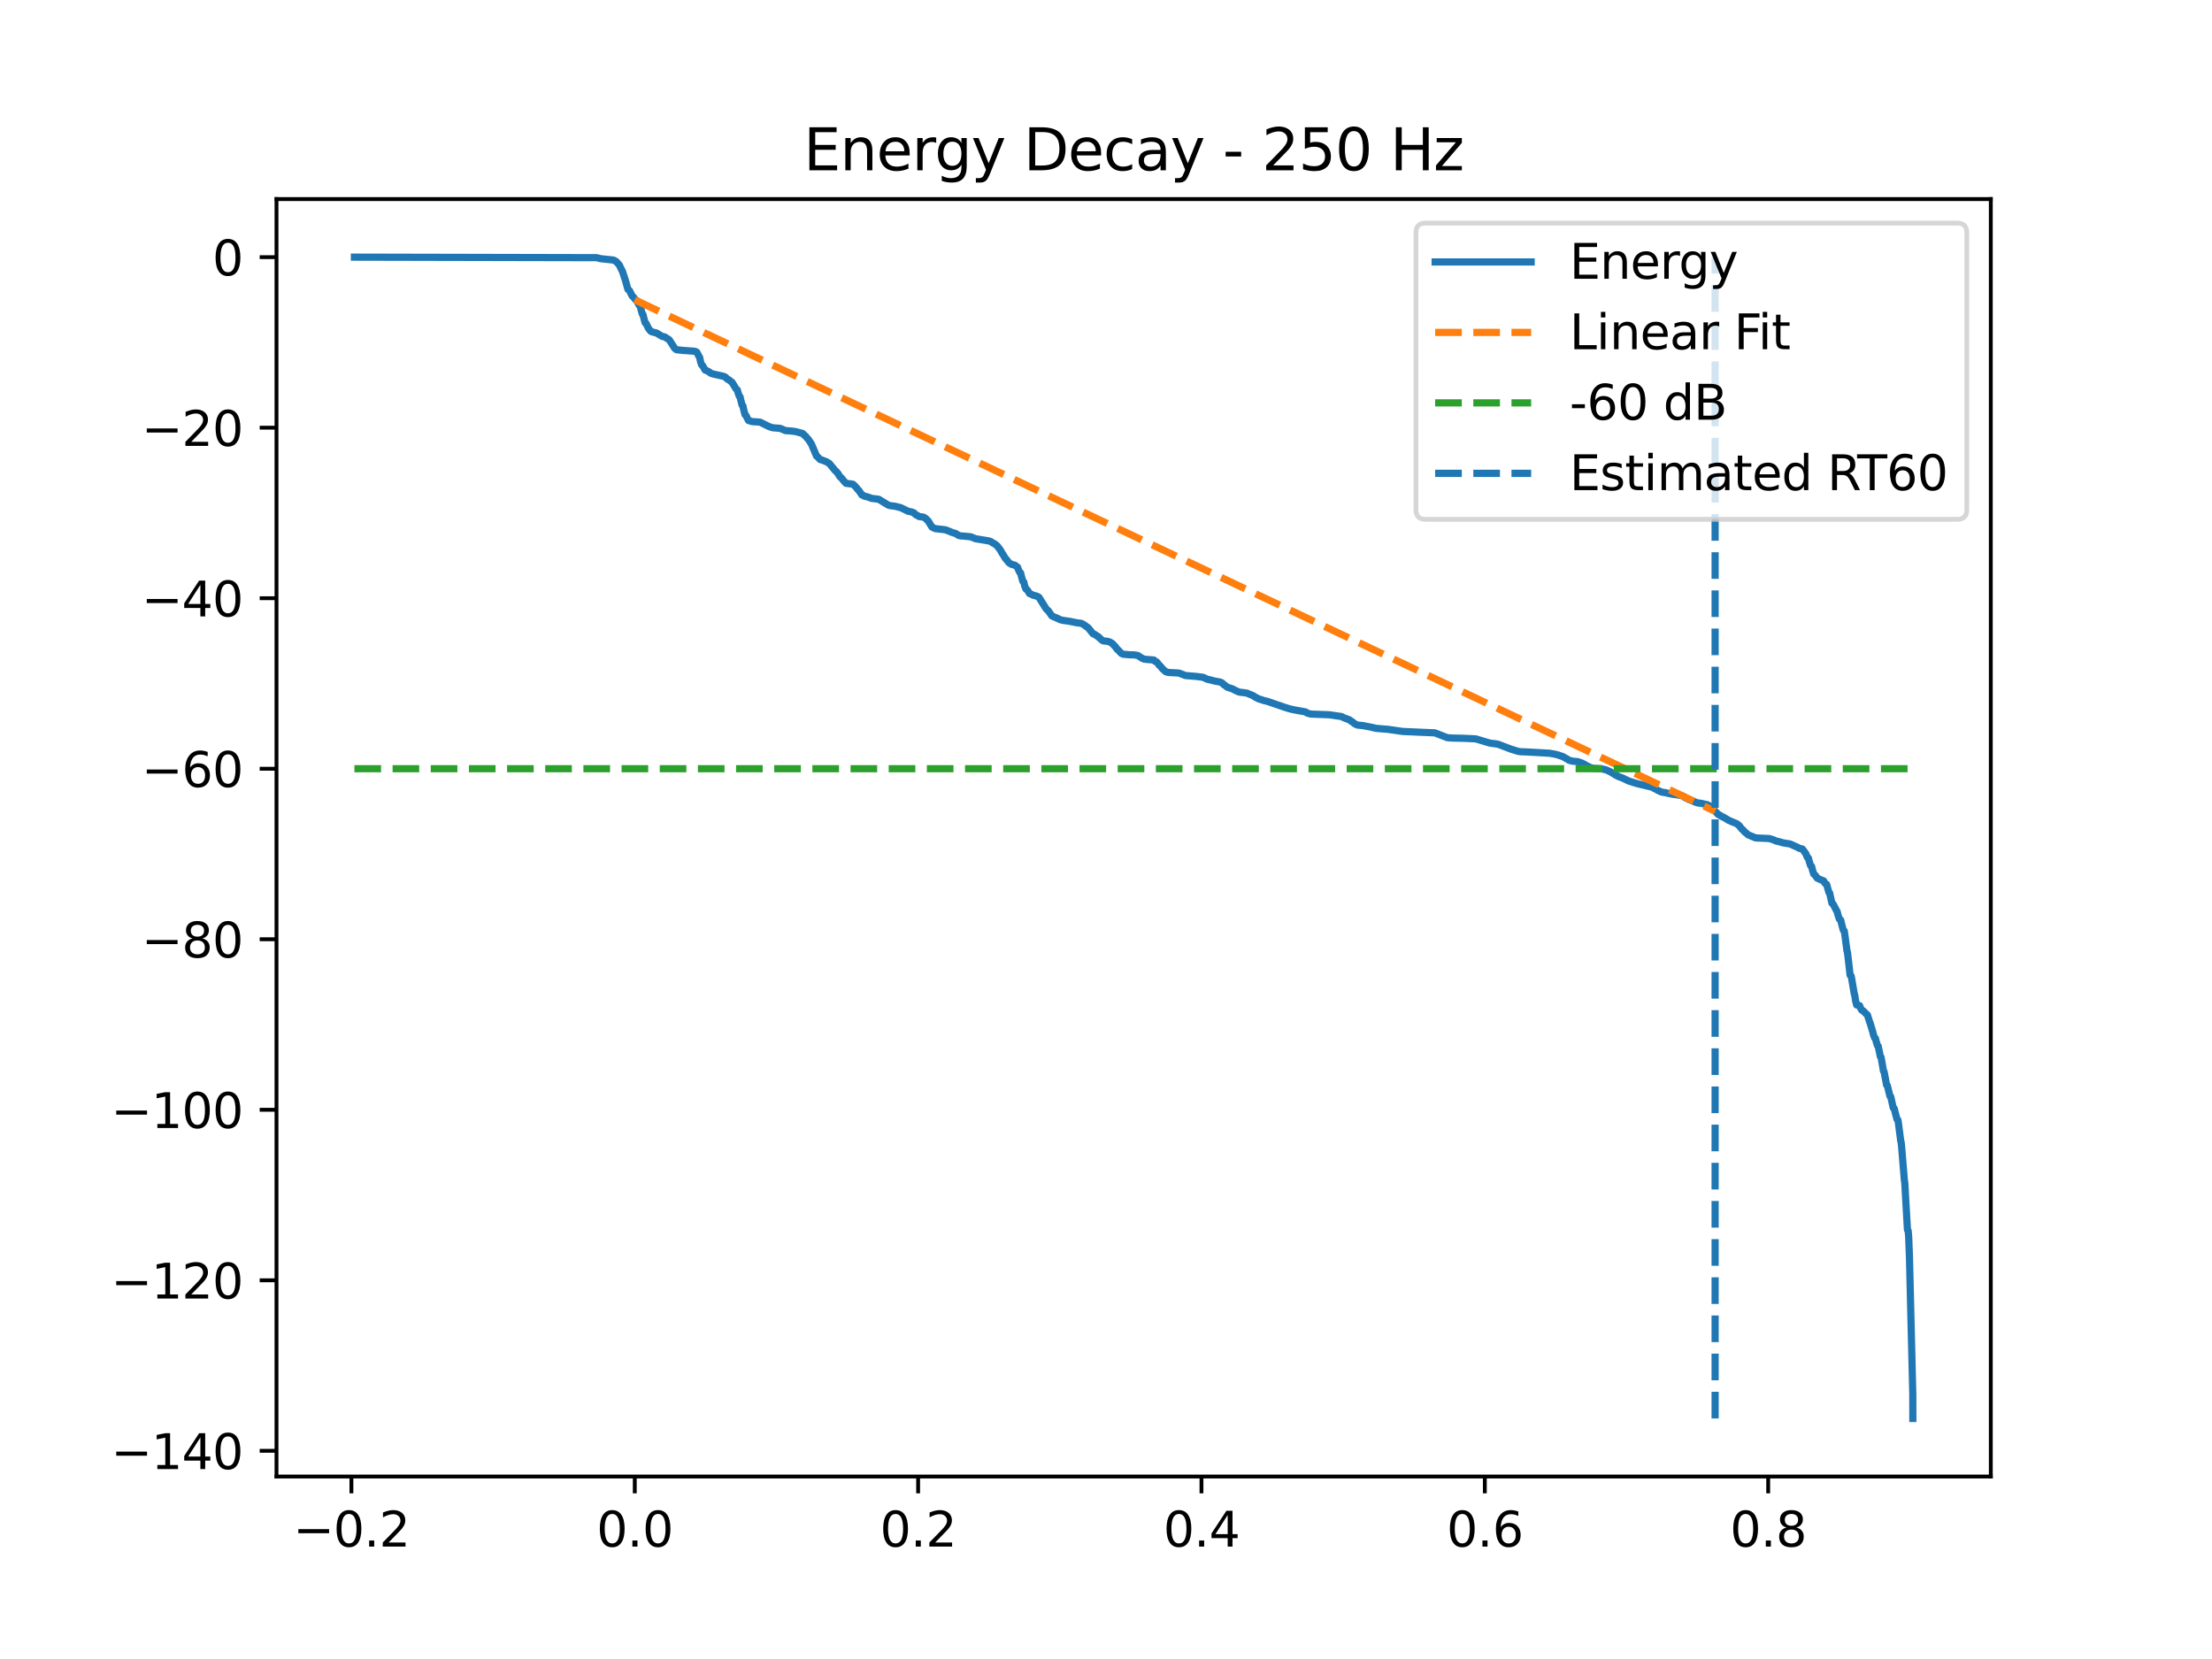 <?xml version="1.0" encoding="utf-8" standalone="no"?>
<!DOCTYPE svg PUBLIC "-//W3C//DTD SVG 1.1//EN"
  "http://www.w3.org/Graphics/SVG/1.1/DTD/svg11.dtd">
<svg xmlns:xlink="http://www.w3.org/1999/xlink" width="460.8pt" height="345.6pt" viewBox="0 0 460.8 345.6" xmlns="http://www.w3.org/2000/svg" version="1.1">
 <defs>
  <style type="text/css">*{stroke-linejoin: round; stroke-linecap: butt}</style>
 </defs>
 <g id="figure_1">
  <g id="patch_1">
   <path d="M 0 345.6 
L 460.8 345.6 
L 460.8 0 
L 0 0 
z
" style="fill: #ffffff"/>
  </g>
  <g id="axes_1">
   <g id="patch_2">
    <path d="M 57.6 307.584 
L 414.72 307.584 
L 414.72 41.472 
L 57.6 41.472 
z
" style="fill: #ffffff"/>
   </g>
   <g id="matplotlib.axis_1">
    <g id="xtick_1">
     <g id="line2d_1">
      <defs>
       <path id="md8a5e61e42" d="M 0 0 
L 0 3.5 
" style="stroke: #000000; stroke-width: 0.8"/>
      </defs>
      <g>
       <use xlink:href="#md8a5e61e42" x="73.206" y="307.584" style="stroke: #000000; stroke-width: 0.8"/>
      </g>
     </g>
     <g id="text_1">
      <!-- −0.2 -->
      <g transform="translate(61.064 322.182) scale(0.1 -0.1)">
       <defs>
        <path id="DejaVuSans-2212" d="M 678 2272 
L 4684 2272 
L 4684 1741 
L 678 1741 
L 678 2272 
z
" transform="scale(0.016)"/>
        <path id="DejaVuSans-30" d="M 2034 4250 
Q 1547 4250 1301 3770 
Q 1056 3291 1056 2328 
Q 1056 1369 1301 889 
Q 1547 409 2034 409 
Q 2525 409 2770 889 
Q 3016 1369 3016 2328 
Q 3016 3291 2770 3770 
Q 2525 4250 2034 4250 
z
M 2034 4750 
Q 2819 4750 3233 4129 
Q 3647 3509 3647 2328 
Q 3647 1150 3233 529 
Q 2819 -91 2034 -91 
Q 1250 -91 836 529 
Q 422 1150 422 2328 
Q 422 3509 836 4129 
Q 1250 4750 2034 4750 
z
" transform="scale(0.016)"/>
        <path id="DejaVuSans-2e" d="M 684 794 
L 1344 794 
L 1344 0 
L 684 0 
L 684 794 
z
" transform="scale(0.016)"/>
        <path id="DejaVuSans-32" d="M 1228 531 
L 3431 531 
L 3431 0 
L 469 0 
L 469 531 
Q 828 903 1448 1529 
Q 2069 2156 2228 2338 
Q 2531 2678 2651 2914 
Q 2772 3150 2772 3378 
Q 2772 3750 2511 3984 
Q 2250 4219 1831 4219 
Q 1534 4219 1204 4116 
Q 875 4013 500 3803 
L 500 4441 
Q 881 4594 1212 4672 
Q 1544 4750 1819 4750 
Q 2544 4750 2975 4387 
Q 3406 4025 3406 3419 
Q 3406 3131 3298 2873 
Q 3191 2616 2906 2266 
Q 2828 2175 2409 1742 
Q 1991 1309 1228 531 
z
" transform="scale(0.016)"/>
       </defs>
       <use xlink:href="#DejaVuSans-2212"/>
       <use xlink:href="#DejaVuSans-30" transform="translate(83.789 0)"/>
       <use xlink:href="#DejaVuSans-2e" transform="translate(147.412 0)"/>
       <use xlink:href="#DejaVuSans-32" transform="translate(179.199 0)"/>
      </g>
     </g>
    </g>
    <g id="xtick_2">
     <g id="line2d_2">
      <g>
       <use xlink:href="#md8a5e61e42" x="132.234" y="307.584" style="stroke: #000000; stroke-width: 0.8"/>
      </g>
     </g>
     <g id="text_2">
      <!-- 0.0 -->
      <g transform="translate(124.282 322.182) scale(0.1 -0.1)">
       <use xlink:href="#DejaVuSans-30"/>
       <use xlink:href="#DejaVuSans-2e" transform="translate(63.623 0)"/>
       <use xlink:href="#DejaVuSans-30" transform="translate(95.41 0)"/>
      </g>
     </g>
    </g>
    <g id="xtick_3">
     <g id="line2d_3">
      <g>
       <use xlink:href="#md8a5e61e42" x="191.262" y="307.584" style="stroke: #000000; stroke-width: 0.8"/>
      </g>
     </g>
     <g id="text_3">
      <!-- 0.2 -->
      <g transform="translate(183.31 322.182) scale(0.1 -0.1)">
       <use xlink:href="#DejaVuSans-30"/>
       <use xlink:href="#DejaVuSans-2e" transform="translate(63.623 0)"/>
       <use xlink:href="#DejaVuSans-32" transform="translate(95.41 0)"/>
      </g>
     </g>
    </g>
    <g id="xtick_4">
     <g id="line2d_4">
      <g>
       <use xlink:href="#md8a5e61e42" x="250.29" y="307.584" style="stroke: #000000; stroke-width: 0.8"/>
      </g>
     </g>
     <g id="text_4">
      <!-- 0.4 -->
      <g transform="translate(242.338 322.182) scale(0.1 -0.1)">
       <defs>
        <path id="DejaVuSans-34" d="M 2419 4116 
L 825 1625 
L 2419 1625 
L 2419 4116 
z
M 2253 4666 
L 3047 4666 
L 3047 1625 
L 3713 1625 
L 3713 1100 
L 3047 1100 
L 3047 0 
L 2419 0 
L 2419 1100 
L 313 1100 
L 313 1709 
L 2253 4666 
z
" transform="scale(0.016)"/>
       </defs>
       <use xlink:href="#DejaVuSans-30"/>
       <use xlink:href="#DejaVuSans-2e" transform="translate(63.623 0)"/>
       <use xlink:href="#DejaVuSans-34" transform="translate(95.41 0)"/>
      </g>
     </g>
    </g>
    <g id="xtick_5">
     <g id="line2d_5">
      <g>
       <use xlink:href="#md8a5e61e42" x="309.318" y="307.584" style="stroke: #000000; stroke-width: 0.8"/>
      </g>
     </g>
     <g id="text_5">
      <!-- 0.6 -->
      <g transform="translate(301.366 322.182) scale(0.1 -0.1)">
       <defs>
        <path id="DejaVuSans-36" d="M 2113 2584 
Q 1688 2584 1439 2293 
Q 1191 2003 1191 1497 
Q 1191 994 1439 701 
Q 1688 409 2113 409 
Q 2538 409 2786 701 
Q 3034 994 3034 1497 
Q 3034 2003 2786 2293 
Q 2538 2584 2113 2584 
z
M 3366 4563 
L 3366 3988 
Q 3128 4100 2886 4159 
Q 2644 4219 2406 4219 
Q 1781 4219 1451 3797 
Q 1122 3375 1075 2522 
Q 1259 2794 1537 2939 
Q 1816 3084 2150 3084 
Q 2853 3084 3261 2657 
Q 3669 2231 3669 1497 
Q 3669 778 3244 343 
Q 2819 -91 2113 -91 
Q 1303 -91 875 529 
Q 447 1150 447 2328 
Q 447 3434 972 4092 
Q 1497 4750 2381 4750 
Q 2619 4750 2861 4703 
Q 3103 4656 3366 4563 
z
" transform="scale(0.016)"/>
       </defs>
       <use xlink:href="#DejaVuSans-30"/>
       <use xlink:href="#DejaVuSans-2e" transform="translate(63.623 0)"/>
       <use xlink:href="#DejaVuSans-36" transform="translate(95.41 0)"/>
      </g>
     </g>
    </g>
    <g id="xtick_6">
     <g id="line2d_6">
      <g>
       <use xlink:href="#md8a5e61e42" x="368.346" y="307.584" style="stroke: #000000; stroke-width: 0.8"/>
      </g>
     </g>
     <g id="text_6">
      <!-- 0.8 -->
      <g transform="translate(360.394 322.182) scale(0.1 -0.1)">
       <defs>
        <path id="DejaVuSans-38" d="M 2034 2216 
Q 1584 2216 1326 1975 
Q 1069 1734 1069 1313 
Q 1069 891 1326 650 
Q 1584 409 2034 409 
Q 2484 409 2743 651 
Q 3003 894 3003 1313 
Q 3003 1734 2745 1975 
Q 2488 2216 2034 2216 
z
M 1403 2484 
Q 997 2584 770 2862 
Q 544 3141 544 3541 
Q 544 4100 942 4425 
Q 1341 4750 2034 4750 
Q 2731 4750 3128 4425 
Q 3525 4100 3525 3541 
Q 3525 3141 3298 2862 
Q 3072 2584 2669 2484 
Q 3125 2378 3379 2068 
Q 3634 1759 3634 1313 
Q 3634 634 3220 271 
Q 2806 -91 2034 -91 
Q 1263 -91 848 271 
Q 434 634 434 1313 
Q 434 1759 690 2068 
Q 947 2378 1403 2484 
z
M 1172 3481 
Q 1172 3119 1398 2916 
Q 1625 2713 2034 2713 
Q 2441 2713 2670 2916 
Q 2900 3119 2900 3481 
Q 2900 3844 2670 4047 
Q 2441 4250 2034 4250 
Q 1625 4250 1398 4047 
Q 1172 3844 1172 3481 
z
" transform="scale(0.016)"/>
       </defs>
       <use xlink:href="#DejaVuSans-30"/>
       <use xlink:href="#DejaVuSans-2e" transform="translate(63.623 0)"/>
       <use xlink:href="#DejaVuSans-38" transform="translate(95.41 0)"/>
      </g>
     </g>
    </g>
   </g>
   <g id="matplotlib.axis_2">
    <g id="ytick_1">
     <g id="line2d_7">
      <defs>
       <path id="m64c7555ef6" d="M 0 0 
L -3.5 0 
" style="stroke: #000000; stroke-width: 0.8"/>
      </defs>
      <g>
       <use xlink:href="#m64c7555ef6" x="57.6" y="302.233" style="stroke: #000000; stroke-width: 0.8"/>
      </g>
     </g>
     <g id="text_7">
      <!-- −140 -->
      <g transform="translate(23.133 306.032) scale(0.1 -0.1)">
       <defs>
        <path id="DejaVuSans-31" d="M 794 531 
L 1825 531 
L 1825 4091 
L 703 3866 
L 703 4441 
L 1819 4666 
L 2450 4666 
L 2450 531 
L 3481 531 
L 3481 0 
L 794 0 
L 794 531 
z
" transform="scale(0.016)"/>
       </defs>
       <use xlink:href="#DejaVuSans-2212"/>
       <use xlink:href="#DejaVuSans-31" transform="translate(83.789 0)"/>
       <use xlink:href="#DejaVuSans-34" transform="translate(147.412 0)"/>
       <use xlink:href="#DejaVuSans-30" transform="translate(211.035 0)"/>
      </g>
     </g>
    </g>
    <g id="ytick_2">
     <g id="line2d_8">
      <g>
       <use xlink:href="#m64c7555ef6" x="57.6" y="266.71" style="stroke: #000000; stroke-width: 0.8"/>
      </g>
     </g>
     <g id="text_8">
      <!-- −120 -->
      <g transform="translate(23.133 270.509) scale(0.1 -0.1)">
       <use xlink:href="#DejaVuSans-2212"/>
       <use xlink:href="#DejaVuSans-31" transform="translate(83.789 0)"/>
       <use xlink:href="#DejaVuSans-32" transform="translate(147.412 0)"/>
       <use xlink:href="#DejaVuSans-30" transform="translate(211.035 0)"/>
      </g>
     </g>
    </g>
    <g id="ytick_3">
     <g id="line2d_9">
      <g>
       <use xlink:href="#m64c7555ef6" x="57.6" y="231.186" style="stroke: #000000; stroke-width: 0.8"/>
      </g>
     </g>
     <g id="text_9">
      <!-- −100 -->
      <g transform="translate(23.133 234.985) scale(0.1 -0.1)">
       <use xlink:href="#DejaVuSans-2212"/>
       <use xlink:href="#DejaVuSans-31" transform="translate(83.789 0)"/>
       <use xlink:href="#DejaVuSans-30" transform="translate(147.412 0)"/>
       <use xlink:href="#DejaVuSans-30" transform="translate(211.035 0)"/>
      </g>
     </g>
    </g>
    <g id="ytick_4">
     <g id="line2d_10">
      <g>
       <use xlink:href="#m64c7555ef6" x="57.6" y="195.662" style="stroke: #000000; stroke-width: 0.8"/>
      </g>
     </g>
     <g id="text_10">
      <!-- −80 -->
      <g transform="translate(29.495 199.462) scale(0.1 -0.1)">
       <use xlink:href="#DejaVuSans-2212"/>
       <use xlink:href="#DejaVuSans-38" transform="translate(83.789 0)"/>
       <use xlink:href="#DejaVuSans-30" transform="translate(147.412 0)"/>
      </g>
     </g>
    </g>
    <g id="ytick_5">
     <g id="line2d_11">
      <g>
       <use xlink:href="#m64c7555ef6" x="57.6" y="160.139" style="stroke: #000000; stroke-width: 0.8"/>
      </g>
     </g>
     <g id="text_11">
      <!-- −60 -->
      <g transform="translate(29.495 163.938) scale(0.1 -0.1)">
       <use xlink:href="#DejaVuSans-2212"/>
       <use xlink:href="#DejaVuSans-36" transform="translate(83.789 0)"/>
       <use xlink:href="#DejaVuSans-30" transform="translate(147.412 0)"/>
      </g>
     </g>
    </g>
    <g id="ytick_6">
     <g id="line2d_12">
      <g>
       <use xlink:href="#m64c7555ef6" x="57.6" y="124.615" style="stroke: #000000; stroke-width: 0.8"/>
      </g>
     </g>
     <g id="text_12">
      <!-- −40 -->
      <g transform="translate(29.495 128.414) scale(0.1 -0.1)">
       <use xlink:href="#DejaVuSans-2212"/>
       <use xlink:href="#DejaVuSans-34" transform="translate(83.789 0)"/>
       <use xlink:href="#DejaVuSans-30" transform="translate(147.412 0)"/>
      </g>
     </g>
    </g>
    <g id="ytick_7">
     <g id="line2d_13">
      <g>
       <use xlink:href="#m64c7555ef6" x="57.6" y="89.092" style="stroke: #000000; stroke-width: 0.8"/>
      </g>
     </g>
     <g id="text_13">
      <!-- −20 -->
      <g transform="translate(29.495 92.891) scale(0.1 -0.1)">
       <use xlink:href="#DejaVuSans-2212"/>
       <use xlink:href="#DejaVuSans-32" transform="translate(83.789 0)"/>
       <use xlink:href="#DejaVuSans-30" transform="translate(147.412 0)"/>
      </g>
     </g>
    </g>
    <g id="ytick_8">
     <g id="line2d_14">
      <g>
       <use xlink:href="#m64c7555ef6" x="57.6" y="53.568" style="stroke: #000000; stroke-width: 0.8"/>
      </g>
     </g>
     <g id="text_14">
      <!-- 0 -->
      <g transform="translate(44.237 57.367) scale(0.1 -0.1)">
       <use xlink:href="#DejaVuSans-30"/>
      </g>
     </g>
    </g>
   </g>
   <g id="line2d_15">
    <path d="M 73.833 53.568 
L 124.296 53.679 
L 125.064 53.881 
L 127.794 54.176 
L 128.151 54.357 
L 128.348 54.473 
L 128.913 55.084 
L 129.049 55.291 
L 129.59 56.391 
L 129.707 56.647 
L 130.303 58.471 
L 130.451 59.011 
L 130.807 60.275 
L 131.121 60.515 
L 131.686 61.65 
L 131.852 61.776 
L 132.48 62.54 
L 132.695 62.646 
L 132.892 63.111 
L 133.174 63.63 
L 133.353 63.742 
L 133.5 64.345 
L 133.802 65.418 
L 133.955 65.529 
L 134.103 66.186 
L 134.386 67.233 
L 134.595 67.397 
L 135.117 68.458 
L 135.271 68.651 
L 135.591 69.026 
L 135.88 69.143 
L 136.163 69.219 
L 136.771 69.372 
L 137.681 69.925 
L 137.94 70.078 
L 138.487 70.189 
L 139.028 70.539 
L 139.256 70.688 
L 139.422 70.798 
L 140.541 72.543 
L 140.916 72.852 
L 142.287 72.996 
L 143.142 73.053 
L 144.709 73.176 
L 145.103 73.318 
L 145.238 73.524 
L 145.65 74.308 
L 145.755 74.463 
L 145.933 75.344 
L 146.161 75.997 
L 146.339 76.125 
L 146.886 77.085 
L 147.194 77.207 
L 147.741 77.48 
L 147.95 77.678 
L 148.202 77.803 
L 148.589 77.913 
L 150.108 78.257 
L 150.637 78.37 
L 151.018 78.504 
L 151.196 78.653 
L 151.565 79.003 
L 151.811 79.11 
L 152.309 79.513 
L 152.494 79.627 
L 153.299 80.968 
L 153.484 81.136 
L 153.607 81.242 
L 153.76 81.847 
L 154.013 82.555 
L 154.172 82.677 
L 154.32 83.364 
L 154.597 84.405 
L 154.763 84.539 
L 154.91 85.268 
L 155.187 86.361 
L 155.365 86.496 
L 155.919 87.592 
L 156.669 87.824 
L 158.347 87.942 
L 160.069 88.803 
L 160.34 88.915 
L 160.672 89.022 
L 161.034 89.117 
L 162.516 89.232 
L 163.635 89.704 
L 164.65 89.771 
L 165.658 89.888 
L 167.208 90.301 
L 167.601 90.7 
L 167.767 90.817 
L 168.253 91.39 
L 168.401 91.542 
L 168.899 92.292 
L 169.022 92.466 
L 170.104 95.011 
L 170.282 95.116 
L 170.848 95.729 
L 171.272 95.843 
L 171.819 96.062 
L 172.127 96.17 
L 172.699 96.512 
L 172.865 96.66 
L 173.35 97.286 
L 173.504 97.432 
L 173.971 98.034 
L 174.144 98.148 
L 174.648 98.751 
L 174.808 99.069 
L 175.054 99.407 
L 175.244 99.514 
L 175.748 100.149 
L 175.914 100.341 
L 176.234 100.679 
L 177.667 100.868 
L 177.968 101.121 
L 178.454 101.643 
L 178.681 101.98 
L 178.841 102.085 
L 179.309 102.743 
L 179.555 103.113 
L 179.776 103.168 
L 180.028 103.353 
L 180.311 103.413 
L 180.76 103.522 
L 181.528 103.81 
L 183.047 104 
L 184.849 105.105 
L 185.107 105.244 
L 185.402 105.329 
L 186.41 105.455 
L 186.841 105.557 
L 187.702 105.788 
L 189.19 106.509 
L 189.983 106.665 
L 190.407 106.848 
L 190.592 107.065 
L 190.85 107.268 
L 191.096 107.378 
L 191.452 107.604 
L 192.381 107.723 
L 192.879 108.036 
L 193.149 108.349 
L 193.315 108.459 
L 194.146 109.8 
L 194.816 110.121 
L 196.956 110.363 
L 198.345 110.921 
L 198.788 111.058 
L 199.157 111.165 
L 199.354 111.314 
L 199.661 111.516 
L 200.024 111.626 
L 200.54 111.659 
L 202.231 111.825 
L 203.215 112.224 
L 205.988 112.682 
L 206.277 112.766 
L 206.498 112.885 
L 206.886 113.142 
L 207.138 113.25 
L 207.617 113.619 
L 207.771 113.764 
L 208.22 114.363 
L 208.349 114.52 
L 208.829 115.36 
L 208.958 115.522 
L 209.444 116.355 
L 209.597 116.477 
L 210.145 117.188 
L 210.36 117.351 
L 210.698 117.551 
L 211.424 117.741 
L 211.792 118.038 
L 211.971 118.144 
L 212.155 118.666 
L 212.426 119.23 
L 212.616 119.361 
L 212.77 120.015 
L 213.065 121.077 
L 213.268 121.235 
L 213.465 122.058 
L 213.711 122.697 
L 214.031 122.931 
L 214.467 123.641 
L 214.762 123.755 
L 215.193 123.984 
L 215.894 124.163 
L 216.238 124.31 
L 216.422 124.42 
L 217.947 126.855 
L 218.144 127.052 
L 218.322 127.158 
L 219.122 128.308 
L 219.331 128.396 
L 219.552 128.511 
L 219.829 128.603 
L 220.056 128.731 
L 220.333 128.813 
L 220.548 128.951 
L 220.843 129.087 
L 221.268 129.198 
L 221.698 129.273 
L 222.774 129.423 
L 224.354 129.74 
L 225.234 129.851 
L 225.596 130.02 
L 226.125 130.369 
L 226.39 130.595 
L 226.611 130.706 
L 227.189 131.385 
L 227.367 131.636 
L 227.681 132.004 
L 228.068 132.162 
L 228.486 132.463 
L 228.708 132.573 
L 229.163 132.998 
L 229.329 133.141 
L 229.655 133.431 
L 230.017 133.543 
L 230.546 133.563 
L 231.149 133.723 
L 231.481 133.909 
L 231.678 134.02 
L 232.206 134.578 
L 232.366 134.75 
L 232.809 135.347 
L 232.993 135.459 
L 233.491 136.018 
L 233.713 136.171 
L 234.002 136.292 
L 235.33 136.404 
L 236.265 136.425 
L 237.027 136.542 
L 237.839 137.084 
L 238.078 137.2 
L 238.392 137.31 
L 238.742 137.358 
L 240.36 137.489 
L 240.642 137.781 
L 240.888 137.848 
L 241.048 137.997 
L 241.509 138.608 
L 241.682 138.732 
L 242.217 139.377 
L 242.395 139.506 
L 242.819 139.917 
L 243.145 140.027 
L 243.526 140.095 
L 245.574 140.204 
L 246.963 140.727 
L 248.55 140.86 
L 249.263 140.92 
L 250.603 141.093 
L 251.071 141.297 
L 251.354 141.451 
L 251.686 141.537 
L 252.178 141.648 
L 252.965 141.861 
L 254.127 142.075 
L 254.477 142.207 
L 254.655 142.337 
L 255.049 142.711 
L 255.258 142.823 
L 255.701 143.182 
L 256.094 143.292 
L 256.605 143.458 
L 256.881 143.567 
L 257.299 143.807 
L 257.564 143.921 
L 257.933 144.098 
L 258.332 144.208 
L 258.96 144.27 
L 259.734 144.384 
L 260.853 144.842 
L 261.099 144.955 
L 261.53 145.257 
L 261.794 145.369 
L 262.212 145.592 
L 262.612 145.705 
L 263.005 145.841 
L 263.338 145.954 
L 263.719 146.032 
L 264.143 146.148 
L 267.556 147.322 
L 268.613 147.654 
L 268.945 147.728 
L 269.425 147.841 
L 270.187 147.985 
L 271.632 148.24 
L 271.97 148.304 
L 272.235 148.511 
L 272.505 148.597 
L 272.862 148.71 
L 273.28 148.762 
L 276.926 148.898 
L 279.017 149.204 
L 279.484 149.277 
L 279.896 149.499 
L 281.144 149.973 
L 281.538 150.292 
L 281.753 150.399 
L 282.196 150.772 
L 282.436 150.886 
L 282.78 151.042 
L 283.93 151.155 
L 285.86 151.54 
L 286.684 151.73 
L 289.07 151.925 
L 292.206 152.374 
L 296.147 152.549 
L 298.902 152.665 
L 301.503 153.675 
L 302.53 153.747 
L 305.18 153.811 
L 307.424 153.92 
L 310.308 154.785 
L 312.066 155.034 
L 314.575 155.987 
L 314.907 156.11 
L 315.288 156.212 
L 315.608 156.326 
L 315.977 156.438 
L 316.377 156.551 
L 316.862 156.598 
L 318.074 156.648 
L 320.841 156.797 
L 322.814 156.92 
L 323.589 157.047 
L 324.444 157.235 
L 325.569 157.619 
L 325.803 157.74 
L 326.166 157.965 
L 326.405 158.077 
L 326.793 158.333 
L 327.106 158.442 
L 327.488 158.549 
L 328.65 158.663 
L 329.492 158.941 
L 329.824 159.113 
L 330.07 159.224 
L 330.464 159.48 
L 330.722 159.589 
L 331.109 159.806 
L 331.404 159.917 
L 331.749 160.035 
L 333.587 160.152 
L 334.485 160.35 
L 334.952 160.539 
L 335.26 160.691 
L 335.518 160.8 
L 335.948 161.093 
L 336.182 161.204 
L 336.588 161.484 
L 336.846 161.596 
L 337.227 161.796 
L 337.553 161.904 
L 337.953 162.062 
L 338.223 162.175 
L 338.611 162.381 
L 338.881 162.493 
L 339.269 162.693 
L 339.631 162.802 
L 340.043 162.928 
L 340.357 163.04 
L 340.707 163.144 
L 341.132 163.263 
L 344.206 164.001 
L 344.649 164.267 
L 344.907 164.379 
L 345.331 164.637 
L 345.589 164.745 
L 345.983 164.947 
L 346.444 165.058 
L 346.924 165.118 
L 347.477 165.263 
L 348.436 165.456 
L 349.15 165.544 
L 350.183 165.71 
L 350.508 165.819 
L 350.724 165.938 
L 351.117 166.208 
L 351.425 166.32 
L 351.874 166.573 
L 352.206 166.684 
L 352.648 166.884 
L 352.943 166.991 
L 353.318 167.157 
L 353.7 167.27 
L 354.302 167.331 
L 355.741 167.659 
L 356.264 167.98 
L 356.547 168.253 
L 356.762 168.364 
L 357.321 169.026 
L 357.5 169.192 
L 357.918 169.657 
L 358.188 169.765 
L 358.668 170.094 
L 358.969 170.201 
L 359.424 170.477 
L 359.646 170.597 
L 360.033 170.858 
L 360.322 170.965 
L 360.728 171.165 
L 361.035 171.275 
L 361.453 171.451 
L 361.73 171.56 
L 362.222 171.928 
L 362.376 172.09 
L 362.806 172.67 
L 362.99 172.783 
L 363.538 173.388 
L 363.734 173.516 
L 364.196 173.933 
L 364.509 174.04 
L 365.001 174.259 
L 365.315 174.368 
L 365.684 174.552 
L 368.574 174.684 
L 369.25 174.894 
L 369.527 174.984 
L 369.76 175.106 
L 370.062 175.219 
L 370.627 175.341 
L 371.402 175.564 
L 371.74 175.627 
L 372.927 175.823 
L 374.507 176.534 
L 374.815 176.711 
L 375.466 176.866 
L 376.186 177.834 
L 376.487 178.584 
L 376.715 178.732 
L 376.893 179.429 
L 377.188 180.344 
L 377.397 180.495 
L 377.569 181.233 
L 377.84 182.092 
L 378.141 182.322 
L 378.547 182.915 
L 379.26 183.258 
L 379.561 183.376 
L 379.881 183.489 
L 380.152 183.968 
L 380.373 184.142 
L 380.527 184.242 
L 380.668 184.756 
L 381 185.917 
L 381.154 186.036 
L 381.295 186.705 
L 381.621 188.146 
L 381.873 188.334 
L 382.574 189.689 
L 382.703 189.862 
L 382.9 190.658 
L 383.177 191.46 
L 383.46 191.679 
L 383.656 192.531 
L 383.988 193.761 
L 384.198 193.949 
L 384.327 194.817 
L 384.763 198.128 
L 384.843 198.285 
L 384.966 199.242 
L 385.409 203.133 
L 385.624 203.306 
L 385.765 204.029 
L 386.27 207.022 
L 386.362 207.221 
L 386.54 208.412 
L 386.774 209.354 
L 387.001 209.39 
L 387.401 209.501 
L 387.592 210.02 
L 387.831 210.416 
L 388.084 210.546 
L 388.594 211.043 
L 389.03 211.46 
L 389.442 212.785 
L 389.535 212.995 
L 390.107 214.853 
L 390.285 215.595 
L 390.518 216.203 
L 390.697 216.332 
L 390.857 217.019 
L 391.109 217.803 
L 391.269 217.93 
L 391.404 218.631 
L 391.717 220.114 
L 391.853 220.223 
L 391.976 220.889 
L 392.357 223.12 
L 392.474 223.218 
L 392.597 223.823 
L 393.003 226.012 
L 393.162 226.122 
L 393.31 226.711 
L 393.71 228.344 
L 393.876 228.457 
L 394.017 229.091 
L 394.386 230.767 
L 394.595 230.915 
L 394.767 231.605 
L 395.167 233.139 
L 395.376 233.323 
L 395.505 234.178 
L 395.96 237.711 
L 396.034 237.894 
L 396.151 239.022 
L 396.704 245.763 
L 396.809 246.477 
L 396.987 249.737 
L 397.356 256.181 
L 397.497 256.371 
L 397.608 257.494 
L 397.78 262.051 
L 398.469 290.418 
L 398.481 295.488 
L 398.481 295.488 
" clip-path="url(#p01e9dc3f80)" style="fill: none; stroke: #1f77b4; stroke-width: 1.5; stroke-linecap: square"/>
   </g>
   <g id="line2d_16">
    <path d="M 132.234 62.452 
L 357.291 169.02 
" clip-path="url(#p01e9dc3f80)" style="fill: none; stroke-dasharray: 5.55,2.4; stroke-dashoffset: 0; stroke: #ff7f0e; stroke-width: 1.5"/>
   </g>
   <g id="line2d_17">
    <path d="M 73.833 160.139 
L 398.487 160.139 
L 398.487 160.139 
" clip-path="url(#p01e9dc3f80)" style="fill: none; stroke-dasharray: 5.55,2.4; stroke-dashoffset: 0; stroke: #2ca02c; stroke-width: 1.5"/>
   </g>
   <g id="LineCollection_1">
    <path d="M 357.291 295.488 
L 357.291 53.568 
" clip-path="url(#p01e9dc3f80)" style="fill: none; stroke-dasharray: 5.55,2.4; stroke-dashoffset: 0; stroke: #1f77b4; stroke-width: 1.5"/>
   </g>
   <g id="patch_3">
    <path d="M 57.6 307.584 
L 57.6 41.472 
" style="fill: none; stroke: #000000; stroke-width: 0.8; stroke-linejoin: miter; stroke-linecap: square"/>
   </g>
   <g id="patch_4">
    <path d="M 414.72 307.584 
L 414.72 41.472 
" style="fill: none; stroke: #000000; stroke-width: 0.8; stroke-linejoin: miter; stroke-linecap: square"/>
   </g>
   <g id="patch_5">
    <path d="M 57.6 307.584 
L 414.72 307.584 
" style="fill: none; stroke: #000000; stroke-width: 0.8; stroke-linejoin: miter; stroke-linecap: square"/>
   </g>
   <g id="patch_6">
    <path d="M 57.6 41.472 
L 414.72 41.472 
" style="fill: none; stroke: #000000; stroke-width: 0.8; stroke-linejoin: miter; stroke-linecap: square"/>
   </g>
   <g id="text_15">
    <!-- Energy Decay - 250 Hz -->
    <g transform="translate(167.407 35.472) scale(0.12 -0.12)">
     <defs>
      <path id="DejaVuSans-45" d="M 628 4666 
L 3578 4666 
L 3578 4134 
L 1259 4134 
L 1259 2753 
L 3481 2753 
L 3481 2222 
L 1259 2222 
L 1259 531 
L 3634 531 
L 3634 0 
L 628 0 
L 628 4666 
z
" transform="scale(0.016)"/>
      <path id="DejaVuSans-6e" d="M 3513 2113 
L 3513 0 
L 2938 0 
L 2938 2094 
Q 2938 2591 2744 2837 
Q 2550 3084 2163 3084 
Q 1697 3084 1428 2787 
Q 1159 2491 1159 1978 
L 1159 0 
L 581 0 
L 581 3500 
L 1159 3500 
L 1159 2956 
Q 1366 3272 1645 3428 
Q 1925 3584 2291 3584 
Q 2894 3584 3203 3211 
Q 3513 2838 3513 2113 
z
" transform="scale(0.016)"/>
      <path id="DejaVuSans-65" d="M 3597 1894 
L 3597 1613 
L 953 1613 
Q 991 1019 1311 708 
Q 1631 397 2203 397 
Q 2534 397 2845 478 
Q 3156 559 3463 722 
L 3463 178 
Q 3153 47 2828 -22 
Q 2503 -91 2169 -91 
Q 1331 -91 842 396 
Q 353 884 353 1716 
Q 353 2575 817 3079 
Q 1281 3584 2069 3584 
Q 2775 3584 3186 3129 
Q 3597 2675 3597 1894 
z
M 3022 2063 
Q 3016 2534 2758 2815 
Q 2500 3097 2075 3097 
Q 1594 3097 1305 2825 
Q 1016 2553 972 2059 
L 3022 2063 
z
" transform="scale(0.016)"/>
      <path id="DejaVuSans-72" d="M 2631 2963 
Q 2534 3019 2420 3045 
Q 2306 3072 2169 3072 
Q 1681 3072 1420 2755 
Q 1159 2438 1159 1844 
L 1159 0 
L 581 0 
L 581 3500 
L 1159 3500 
L 1159 2956 
Q 1341 3275 1631 3429 
Q 1922 3584 2338 3584 
Q 2397 3584 2469 3576 
Q 2541 3569 2628 3553 
L 2631 2963 
z
" transform="scale(0.016)"/>
      <path id="DejaVuSans-67" d="M 2906 1791 
Q 2906 2416 2648 2759 
Q 2391 3103 1925 3103 
Q 1463 3103 1205 2759 
Q 947 2416 947 1791 
Q 947 1169 1205 825 
Q 1463 481 1925 481 
Q 2391 481 2648 825 
Q 2906 1169 2906 1791 
z
M 3481 434 
Q 3481 -459 3084 -895 
Q 2688 -1331 1869 -1331 
Q 1566 -1331 1297 -1286 
Q 1028 -1241 775 -1147 
L 775 -588 
Q 1028 -725 1275 -790 
Q 1522 -856 1778 -856 
Q 2344 -856 2625 -561 
Q 2906 -266 2906 331 
L 2906 616 
Q 2728 306 2450 153 
Q 2172 0 1784 0 
Q 1141 0 747 490 
Q 353 981 353 1791 
Q 353 2603 747 3093 
Q 1141 3584 1784 3584 
Q 2172 3584 2450 3431 
Q 2728 3278 2906 2969 
L 2906 3500 
L 3481 3500 
L 3481 434 
z
" transform="scale(0.016)"/>
      <path id="DejaVuSans-79" d="M 2059 -325 
Q 1816 -950 1584 -1140 
Q 1353 -1331 966 -1331 
L 506 -1331 
L 506 -850 
L 844 -850 
Q 1081 -850 1212 -737 
Q 1344 -625 1503 -206 
L 1606 56 
L 191 3500 
L 800 3500 
L 1894 763 
L 2988 3500 
L 3597 3500 
L 2059 -325 
z
" transform="scale(0.016)"/>
      <path id="DejaVuSans-20" transform="scale(0.016)"/>
      <path id="DejaVuSans-44" d="M 1259 4147 
L 1259 519 
L 2022 519 
Q 2988 519 3436 956 
Q 3884 1394 3884 2338 
Q 3884 3275 3436 3711 
Q 2988 4147 2022 4147 
L 1259 4147 
z
M 628 4666 
L 1925 4666 
Q 3281 4666 3915 4102 
Q 4550 3538 4550 2338 
Q 4550 1131 3912 565 
Q 3275 0 1925 0 
L 628 0 
L 628 4666 
z
" transform="scale(0.016)"/>
      <path id="DejaVuSans-63" d="M 3122 3366 
L 3122 2828 
Q 2878 2963 2633 3030 
Q 2388 3097 2138 3097 
Q 1578 3097 1268 2742 
Q 959 2388 959 1747 
Q 959 1106 1268 751 
Q 1578 397 2138 397 
Q 2388 397 2633 464 
Q 2878 531 3122 666 
L 3122 134 
Q 2881 22 2623 -34 
Q 2366 -91 2075 -91 
Q 1284 -91 818 406 
Q 353 903 353 1747 
Q 353 2603 823 3093 
Q 1294 3584 2113 3584 
Q 2378 3584 2631 3529 
Q 2884 3475 3122 3366 
z
" transform="scale(0.016)"/>
      <path id="DejaVuSans-61" d="M 2194 1759 
Q 1497 1759 1228 1600 
Q 959 1441 959 1056 
Q 959 750 1161 570 
Q 1363 391 1709 391 
Q 2188 391 2477 730 
Q 2766 1069 2766 1631 
L 2766 1759 
L 2194 1759 
z
M 3341 1997 
L 3341 0 
L 2766 0 
L 2766 531 
Q 2569 213 2275 61 
Q 1981 -91 1556 -91 
Q 1019 -91 701 211 
Q 384 513 384 1019 
Q 384 1609 779 1909 
Q 1175 2209 1959 2209 
L 2766 2209 
L 2766 2266 
Q 2766 2663 2505 2880 
Q 2244 3097 1772 3097 
Q 1472 3097 1187 3025 
Q 903 2953 641 2809 
L 641 3341 
Q 956 3463 1253 3523 
Q 1550 3584 1831 3584 
Q 2591 3584 2966 3190 
Q 3341 2797 3341 1997 
z
" transform="scale(0.016)"/>
      <path id="DejaVuSans-2d" d="M 313 2009 
L 1997 2009 
L 1997 1497 
L 313 1497 
L 313 2009 
z
" transform="scale(0.016)"/>
      <path id="DejaVuSans-35" d="M 691 4666 
L 3169 4666 
L 3169 4134 
L 1269 4134 
L 1269 2991 
Q 1406 3038 1543 3061 
Q 1681 3084 1819 3084 
Q 2600 3084 3056 2656 
Q 3513 2228 3513 1497 
Q 3513 744 3044 326 
Q 2575 -91 1722 -91 
Q 1428 -91 1123 -41 
Q 819 9 494 109 
L 494 744 
Q 775 591 1075 516 
Q 1375 441 1709 441 
Q 2250 441 2565 725 
Q 2881 1009 2881 1497 
Q 2881 1984 2565 2268 
Q 2250 2553 1709 2553 
Q 1456 2553 1204 2497 
Q 953 2441 691 2322 
L 691 4666 
z
" transform="scale(0.016)"/>
      <path id="DejaVuSans-48" d="M 628 4666 
L 1259 4666 
L 1259 2753 
L 3553 2753 
L 3553 4666 
L 4184 4666 
L 4184 0 
L 3553 0 
L 3553 2222 
L 1259 2222 
L 1259 0 
L 628 0 
L 628 4666 
z
" transform="scale(0.016)"/>
      <path id="DejaVuSans-7a" d="M 353 3500 
L 3084 3500 
L 3084 2975 
L 922 459 
L 3084 459 
L 3084 0 
L 275 0 
L 275 525 
L 2438 3041 
L 353 3041 
L 353 3500 
z
" transform="scale(0.016)"/>
     </defs>
     <use xlink:href="#DejaVuSans-45"/>
     <use xlink:href="#DejaVuSans-6e" transform="translate(63.184 0)"/>
     <use xlink:href="#DejaVuSans-65" transform="translate(126.562 0)"/>
     <use xlink:href="#DejaVuSans-72" transform="translate(188.086 0)"/>
     <use xlink:href="#DejaVuSans-67" transform="translate(227.449 0)"/>
     <use xlink:href="#DejaVuSans-79" transform="translate(290.926 0)"/>
     <use xlink:href="#DejaVuSans-20" transform="translate(350.105 0)"/>
     <use xlink:href="#DejaVuSans-44" transform="translate(381.893 0)"/>
     <use xlink:href="#DejaVuSans-65" transform="translate(458.895 0)"/>
     <use xlink:href="#DejaVuSans-63" transform="translate(520.418 0)"/>
     <use xlink:href="#DejaVuSans-61" transform="translate(575.398 0)"/>
     <use xlink:href="#DejaVuSans-79" transform="translate(636.678 0)"/>
     <use xlink:href="#DejaVuSans-20" transform="translate(695.857 0)"/>
     <use xlink:href="#DejaVuSans-2d" transform="translate(727.645 0)"/>
     <use xlink:href="#DejaVuSans-20" transform="translate(763.729 0)"/>
     <use xlink:href="#DejaVuSans-32" transform="translate(795.516 0)"/>
     <use xlink:href="#DejaVuSans-35" transform="translate(859.139 0)"/>
     <use xlink:href="#DejaVuSans-30" transform="translate(922.762 0)"/>
     <use xlink:href="#DejaVuSans-20" transform="translate(986.385 0)"/>
     <use xlink:href="#DejaVuSans-48" transform="translate(1018.172 0)"/>
     <use xlink:href="#DejaVuSans-7a" transform="translate(1093.367 0)"/>
    </g>
   </g>
   <g id="legend_1">
    <g id="patch_7">
     <path d="M 296.968 108.184 
L 407.72 108.184 
Q 409.72 108.184 409.72 106.184 
L 409.72 48.472 
Q 409.72 46.472 407.72 46.472 
L 296.968 46.472 
Q 294.968 46.472 294.968 48.472 
L 294.968 106.184 
Q 294.968 108.184 296.968 108.184 
z
" style="fill: #ffffff; opacity: 0.8; stroke: #cccccc; stroke-linejoin: miter"/>
    </g>
    <g id="line2d_18">
     <path d="M 298.968 54.57 
L 308.968 54.57 
L 318.968 54.57 
" style="fill: none; stroke: #1f77b4; stroke-width: 1.5; stroke-linecap: square"/>
    </g>
    <g id="text_16">
     <!-- Energy -->
     <g transform="translate(326.968 58.07) scale(0.1 -0.1)">
      <use xlink:href="#DejaVuSans-45"/>
      <use xlink:href="#DejaVuSans-6e" transform="translate(63.184 0)"/>
      <use xlink:href="#DejaVuSans-65" transform="translate(126.562 0)"/>
      <use xlink:href="#DejaVuSans-72" transform="translate(188.086 0)"/>
      <use xlink:href="#DejaVuSans-67" transform="translate(227.449 0)"/>
      <use xlink:href="#DejaVuSans-79" transform="translate(290.926 0)"/>
     </g>
    </g>
    <g id="line2d_19">
     <path d="M 298.968 69.249 
L 308.968 69.249 
L 318.968 69.249 
" style="fill: none; stroke-dasharray: 5.55,2.4; stroke-dashoffset: 0; stroke: #ff7f0e; stroke-width: 1.5"/>
    </g>
    <g id="text_17">
     <!-- Linear Fit -->
     <g transform="translate(326.968 72.749) scale(0.1 -0.1)">
      <defs>
       <path id="DejaVuSans-4c" d="M 628 4666 
L 1259 4666 
L 1259 531 
L 3531 531 
L 3531 0 
L 628 0 
L 628 4666 
z
" transform="scale(0.016)"/>
       <path id="DejaVuSans-69" d="M 603 3500 
L 1178 3500 
L 1178 0 
L 603 0 
L 603 3500 
z
M 603 4863 
L 1178 4863 
L 1178 4134 
L 603 4134 
L 603 4863 
z
" transform="scale(0.016)"/>
       <path id="DejaVuSans-46" d="M 628 4666 
L 3309 4666 
L 3309 4134 
L 1259 4134 
L 1259 2759 
L 3109 2759 
L 3109 2228 
L 1259 2228 
L 1259 0 
L 628 0 
L 628 4666 
z
" transform="scale(0.016)"/>
       <path id="DejaVuSans-74" d="M 1172 4494 
L 1172 3500 
L 2356 3500 
L 2356 3053 
L 1172 3053 
L 1172 1153 
Q 1172 725 1289 603 
Q 1406 481 1766 481 
L 2356 481 
L 2356 0 
L 1766 0 
Q 1100 0 847 248 
Q 594 497 594 1153 
L 594 3053 
L 172 3053 
L 172 3500 
L 594 3500 
L 594 4494 
L 1172 4494 
z
" transform="scale(0.016)"/>
      </defs>
      <use xlink:href="#DejaVuSans-4c"/>
      <use xlink:href="#DejaVuSans-69" transform="translate(55.713 0)"/>
      <use xlink:href="#DejaVuSans-6e" transform="translate(83.496 0)"/>
      <use xlink:href="#DejaVuSans-65" transform="translate(146.875 0)"/>
      <use xlink:href="#DejaVuSans-61" transform="translate(208.398 0)"/>
      <use xlink:href="#DejaVuSans-72" transform="translate(269.678 0)"/>
      <use xlink:href="#DejaVuSans-20" transform="translate(310.791 0)"/>
      <use xlink:href="#DejaVuSans-46" transform="translate(342.578 0)"/>
      <use xlink:href="#DejaVuSans-69" transform="translate(392.848 0)"/>
      <use xlink:href="#DejaVuSans-74" transform="translate(420.631 0)"/>
     </g>
    </g>
    <g id="line2d_20">
     <path d="M 298.968 83.927 
L 308.968 83.927 
L 318.968 83.927 
" style="fill: none; stroke-dasharray: 5.55,2.4; stroke-dashoffset: 0; stroke: #2ca02c; stroke-width: 1.5"/>
    </g>
    <g id="text_18">
     <!-- -60 dB -->
     <g transform="translate(326.968 87.427) scale(0.1 -0.1)">
      <defs>
       <path id="DejaVuSans-64" d="M 2906 2969 
L 2906 4863 
L 3481 4863 
L 3481 0 
L 2906 0 
L 2906 525 
Q 2725 213 2448 61 
Q 2172 -91 1784 -91 
Q 1150 -91 751 415 
Q 353 922 353 1747 
Q 353 2572 751 3078 
Q 1150 3584 1784 3584 
Q 2172 3584 2448 3432 
Q 2725 3281 2906 2969 
z
M 947 1747 
Q 947 1113 1208 752 
Q 1469 391 1925 391 
Q 2381 391 2643 752 
Q 2906 1113 2906 1747 
Q 2906 2381 2643 2742 
Q 2381 3103 1925 3103 
Q 1469 3103 1208 2742 
Q 947 2381 947 1747 
z
" transform="scale(0.016)"/>
       <path id="DejaVuSans-42" d="M 1259 2228 
L 1259 519 
L 2272 519 
Q 2781 519 3026 730 
Q 3272 941 3272 1375 
Q 3272 1813 3026 2020 
Q 2781 2228 2272 2228 
L 1259 2228 
z
M 1259 4147 
L 1259 2741 
L 2194 2741 
Q 2656 2741 2882 2914 
Q 3109 3088 3109 3444 
Q 3109 3797 2882 3972 
Q 2656 4147 2194 4147 
L 1259 4147 
z
M 628 4666 
L 2241 4666 
Q 2963 4666 3353 4366 
Q 3744 4066 3744 3513 
Q 3744 3084 3544 2831 
Q 3344 2578 2956 2516 
Q 3422 2416 3680 2098 
Q 3938 1781 3938 1306 
Q 3938 681 3513 340 
Q 3088 0 2303 0 
L 628 0 
L 628 4666 
z
" transform="scale(0.016)"/>
      </defs>
      <use xlink:href="#DejaVuSans-2d"/>
      <use xlink:href="#DejaVuSans-36" transform="translate(36.084 0)"/>
      <use xlink:href="#DejaVuSans-30" transform="translate(99.707 0)"/>
      <use xlink:href="#DejaVuSans-20" transform="translate(163.33 0)"/>
      <use xlink:href="#DejaVuSans-64" transform="translate(195.117 0)"/>
      <use xlink:href="#DejaVuSans-42" transform="translate(258.594 0)"/>
     </g>
    </g>
    <g id="line2d_21">
     <path d="M 298.968 98.605 
L 318.968 98.605 
" style="fill: none; stroke-dasharray: 5.55,2.4; stroke-dashoffset: 0; stroke: #1f77b4; stroke-width: 1.5"/>
    </g>
    <g id="text_19">
     <!-- Estimated RT60 -->
     <g transform="translate(326.968 102.105) scale(0.1 -0.1)">
      <defs>
       <path id="DejaVuSans-73" d="M 2834 3397 
L 2834 2853 
Q 2591 2978 2328 3040 
Q 2066 3103 1784 3103 
Q 1356 3103 1142 2972 
Q 928 2841 928 2578 
Q 928 2378 1081 2264 
Q 1234 2150 1697 2047 
L 1894 2003 
Q 2506 1872 2764 1633 
Q 3022 1394 3022 966 
Q 3022 478 2636 193 
Q 2250 -91 1575 -91 
Q 1294 -91 989 -36 
Q 684 19 347 128 
L 347 722 
Q 666 556 975 473 
Q 1284 391 1588 391 
Q 1994 391 2212 530 
Q 2431 669 2431 922 
Q 2431 1156 2273 1281 
Q 2116 1406 1581 1522 
L 1381 1569 
Q 847 1681 609 1914 
Q 372 2147 372 2553 
Q 372 3047 722 3315 
Q 1072 3584 1716 3584 
Q 2034 3584 2315 3537 
Q 2597 3491 2834 3397 
z
" transform="scale(0.016)"/>
       <path id="DejaVuSans-6d" d="M 3328 2828 
Q 3544 3216 3844 3400 
Q 4144 3584 4550 3584 
Q 5097 3584 5394 3201 
Q 5691 2819 5691 2113 
L 5691 0 
L 5113 0 
L 5113 2094 
Q 5113 2597 4934 2840 
Q 4756 3084 4391 3084 
Q 3944 3084 3684 2787 
Q 3425 2491 3425 1978 
L 3425 0 
L 2847 0 
L 2847 2094 
Q 2847 2600 2669 2842 
Q 2491 3084 2119 3084 
Q 1678 3084 1418 2786 
Q 1159 2488 1159 1978 
L 1159 0 
L 581 0 
L 581 3500 
L 1159 3500 
L 1159 2956 
Q 1356 3278 1631 3431 
Q 1906 3584 2284 3584 
Q 2666 3584 2933 3390 
Q 3200 3197 3328 2828 
z
" transform="scale(0.016)"/>
       <path id="DejaVuSans-52" d="M 2841 2188 
Q 3044 2119 3236 1894 
Q 3428 1669 3622 1275 
L 4263 0 
L 3584 0 
L 2988 1197 
Q 2756 1666 2539 1819 
Q 2322 1972 1947 1972 
L 1259 1972 
L 1259 0 
L 628 0 
L 628 4666 
L 2053 4666 
Q 2853 4666 3247 4331 
Q 3641 3997 3641 3322 
Q 3641 2881 3436 2590 
Q 3231 2300 2841 2188 
z
M 1259 4147 
L 1259 2491 
L 2053 2491 
Q 2509 2491 2742 2702 
Q 2975 2913 2975 3322 
Q 2975 3731 2742 3939 
Q 2509 4147 2053 4147 
L 1259 4147 
z
" transform="scale(0.016)"/>
       <path id="DejaVuSans-54" d="M -19 4666 
L 3928 4666 
L 3928 4134 
L 2272 4134 
L 2272 0 
L 1638 0 
L 1638 4134 
L -19 4134 
L -19 4666 
z
" transform="scale(0.016)"/>
      </defs>
      <use xlink:href="#DejaVuSans-45"/>
      <use xlink:href="#DejaVuSans-73" transform="translate(63.184 0)"/>
      <use xlink:href="#DejaVuSans-74" transform="translate(115.283 0)"/>
      <use xlink:href="#DejaVuSans-69" transform="translate(154.492 0)"/>
      <use xlink:href="#DejaVuSans-6d" transform="translate(182.275 0)"/>
      <use xlink:href="#DejaVuSans-61" transform="translate(279.688 0)"/>
      <use xlink:href="#DejaVuSans-74" transform="translate(340.967 0)"/>
      <use xlink:href="#DejaVuSans-65" transform="translate(380.176 0)"/>
      <use xlink:href="#DejaVuSans-64" transform="translate(441.699 0)"/>
      <use xlink:href="#DejaVuSans-20" transform="translate(505.176 0)"/>
      <use xlink:href="#DejaVuSans-52" transform="translate(536.963 0)"/>
      <use xlink:href="#DejaVuSans-54" transform="translate(599.195 0)"/>
      <use xlink:href="#DejaVuSans-36" transform="translate(660.279 0)"/>
      <use xlink:href="#DejaVuSans-30" transform="translate(723.902 0)"/>
     </g>
    </g>
   </g>
  </g>
 </g>
 <defs>
  <clipPath id="p01e9dc3f80">
   <rect x="57.6" y="41.472" width="357.12" height="266.112"/>
  </clipPath>
 </defs>
</svg>
